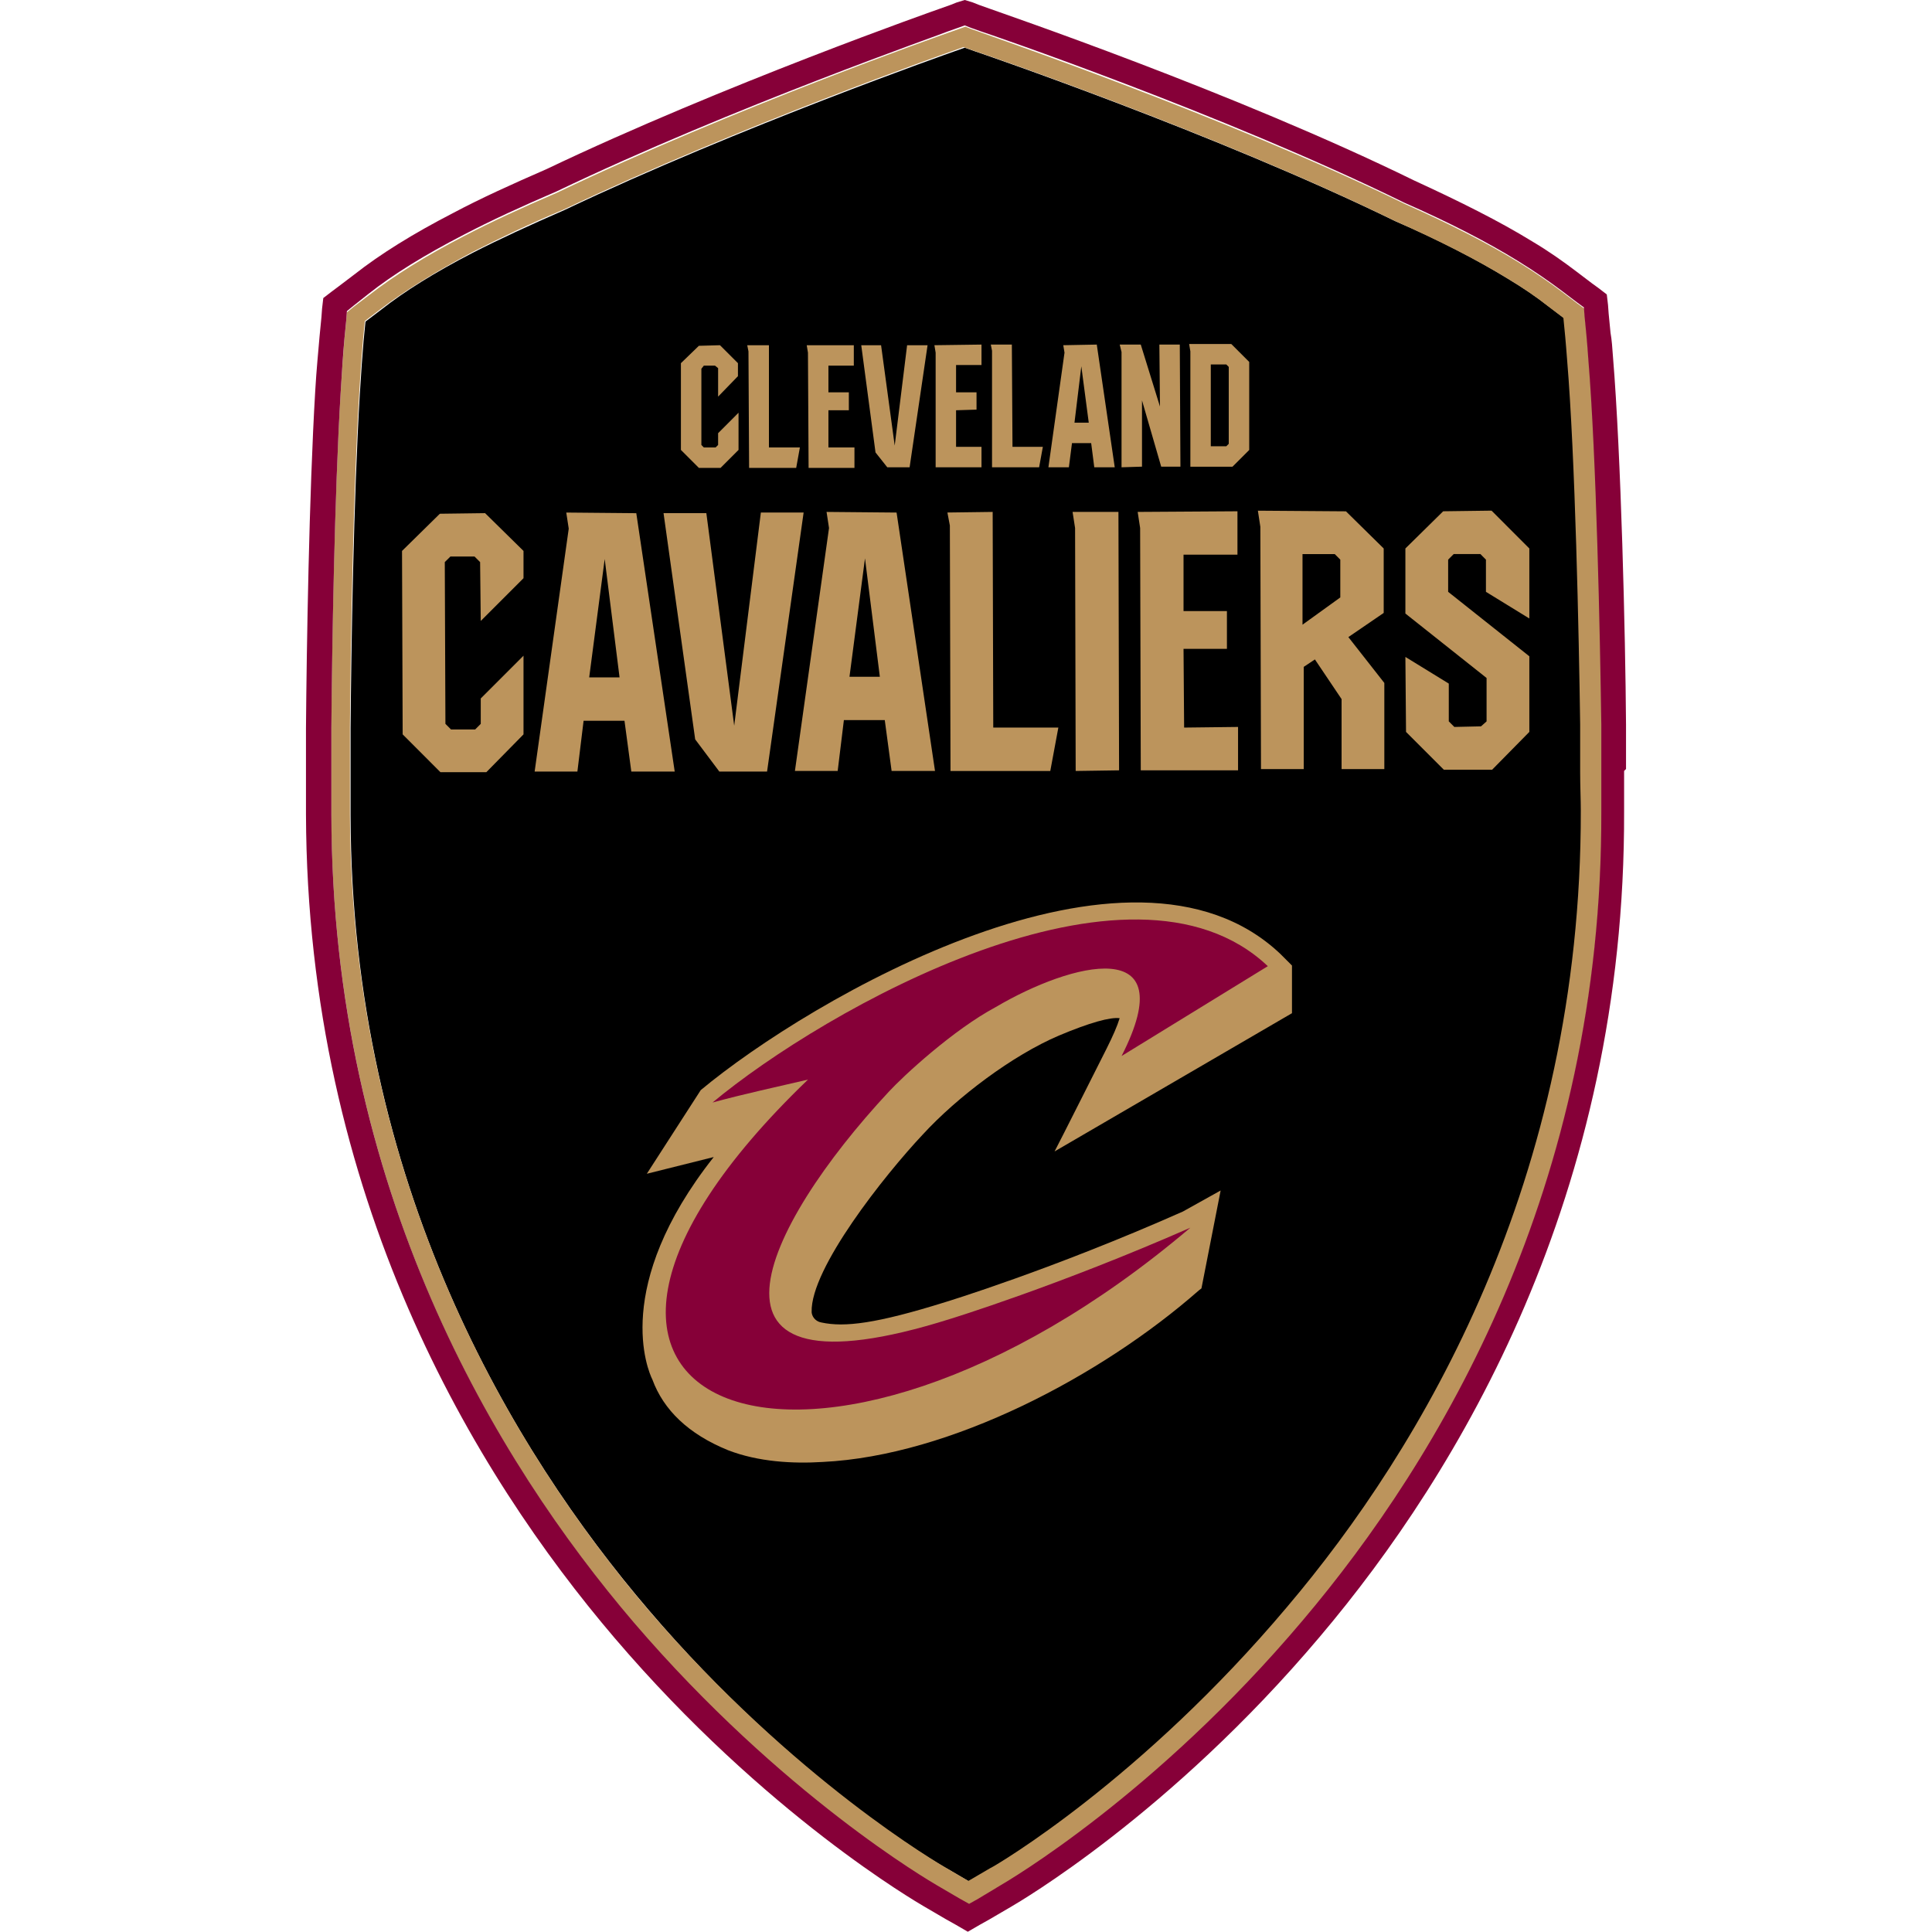 <?xml version="1.0" encoding="UTF-8"?>
<svg id="Layer" xmlns="http://www.w3.org/2000/svg" viewBox="-72.06 0 455 455">
  <defs>
    <style>
      .cls-1, .cls-2, .cls-3 {
        stroke-width: 0px;
      }

      .cls-2 {
        fill: #860038;
      }

      .cls-3 {
        fill: #bc945c;
      }
    </style>
  </defs>
  <path class="cls-1" d="m300.52,191.05c0-2.63,0-5.69-.15-9.05v-11.24c-.15-21.02-1.17-62.91-3.07-85.82-.15-2.04-.29-3.79-.44-5.55l-.44-4.38-3.65-2.77c-2.77-2.19-5.98-4.38-9.63-6.57-7.15-4.38-16.05-9.05-26.56-13.57-42.47-20.73-98.52-39.85-98.96-39.99l-2.48-.88-2.48.88c-.44.15-50.65,17.81-91.8,37.36-8.03,3.5-15.33,6.86-21.6,10.07-8.76,4.52-16.05,9.05-21.6,13.43l-3.65,2.77-.44,4.52c-.29,3.36-.58,7.44-.88,12.41-1.46,24.08-2.04,60.28-2.19,78.81v20.43c.15,87.13,38.24,149.89,70.2,187.26,34.44,40.43,68.74,60.13,70.2,60.86l5.25,3.07,5.25-3.07c1.46-.88,35.61-20.73,69.77-61.15,31.67-37.66,69.47-100.71,69.33-187.84"/>
  <path class="cls-3" d="m234.84,381.81c32.26-38.09,70.5-102.02,70.35-190.61v-20.29c-.15-21.16-1.17-63.2-3.07-86.11-.15-2.19-.29-3.94-.44-5.55l-.44-4.52-.15-2.04-1.61-1.17-3.65-2.77c-2.92-2.19-6.28-4.52-10.07-6.86-7.3-4.52-16.49-9.2-27-13.87C216.3,27.29,159.82,8.03,159.23,7.74l-2.48-.88-1.46-.58-1.61.58-2.48.88c-.44.15-50.65,17.81-92.1,37.66-8.17,3.5-15.47,6.86-21.89,10.22-9.05,4.67-16.49,9.34-22.33,13.87l-3.65,2.77-1.61,1.31-.15,2.04-.44,4.52c-.29,3.36-.58,7.59-.88,12.55-1.46,24.08-2.04,60.42-2.19,79.11v20.14c.29,88.59,38.82,152.37,71.22,190.32,35.03,41.01,69.91,61.15,71.37,61.88l5.25,3.07,2.34,1.31,2.34-1.31,5.25-3.07c1.46-1.02,36.34-21.16,71.08-62.32m-73.56,58.09l-5.25,3.07-5.25-3.07c-1.46-.88-35.61-20.58-70.2-60.86-31.82-37.36-69.91-100.12-70.2-187.26v-20.43c.15-18.54.73-54.88,2.19-78.81.29-4.96.58-9.05.88-12.41l.44-4.52,3.65-2.77c5.55-4.23,12.84-8.76,21.6-13.43,6.28-3.21,13.57-6.71,21.6-10.07C101.87,29.77,151.94,12.11,152.37,11.97l2.48-.88,2.48.88c.58.15,56.63,19.27,98.96,39.99,10.51,4.67,19.41,9.2,26.56,13.57,3.65,2.19,6.86,4.38,9.63,6.57l3.65,2.77.44,4.52c.15,1.61.29,3.5.44,5.4,1.9,22.77,2.77,64.66,3.07,85.82v11.24c0,3.36.15,6.42.15,9.05.15,87.13-37.51,150.19-69.18,187.55-34.3,40.72-68.31,60.72-69.77,61.45"/>
  <path class="cls-2" d="m310.88,181.13v-10.51c-.15-21.16-1.17-63.49-3.07-86.55-.15-2.19-.29-4.09-.58-5.69l-.44-4.52-.15-2.04-.29-2.48-1.9-1.46-1.61-1.17-3.65-2.77c-3.07-2.34-6.57-4.82-10.51-7.15-7.59-4.67-16.93-9.34-27.73-14.3C218.64,21.75,163.32,2.92,160.99,2.04l-2.48-.88-1.46-.58-1.9-.58-1.9.58-1.46.58-2.48.88c-.44.15-51.08,17.95-92.68,37.8-8.03,3.5-15.47,6.86-22.04,10.36-9.34,4.82-17.08,9.63-23.21,14.45l-3.65,2.77-1.75,1.31-1.9,1.46-.29,2.48-.15,2.04-.44,4.52c-.29,3.5-.73,7.74-1.02,12.84C.73,116.32.15,152.81,0,171.49v6.13h0v14.16c.29,90.34,39.7,155.29,72.68,193.97,35.61,41.74,71.37,62.32,72.83,63.2l5.25,3.07,2.34,1.31,2.77,1.61,2.77-1.61,2.34-1.31,5.25-3.07c1.46-.88,37.07-21.46,72.54-63.49,32.84-38.82,71.95-104.06,71.66-194.41v-9.49l.44-.44Zm-152.37,265.93l-2.34,1.31-2.34-1.31-5.25-3.07c-1.46-.88-36.34-21.02-71.37-61.88C44.81,344.16,6.13,280.37,5.98,191.78v-20.29c.15-18.54.73-55.02,2.19-79.11.29-4.96.58-9.2.88-12.55l.44-4.52.15-2.04,1.61-1.31,3.5-2.77c5.69-4.52,13.28-9.2,22.33-13.87,6.42-3.36,13.72-6.71,21.89-10.22C100.42,25.25,150.62,7.74,151.06,7.44l2.48-.88,1.61-.58,1.46.58,2.48.88c.58.15,57.07,19.41,99.54,40.28,10.65,4.67,19.7,9.34,27,13.87,3.79,2.34,7.15,4.67,10.07,6.86l3.65,2.77,1.61,1.17.15,2.04.44,4.52c.15,1.61.29,3.36.44,5.55,1.9,22.91,2.77,64.95,3.07,86.11v20.43c.29,88.59-38.09,152.52-70.35,190.61-34.74,41.16-69.62,61.45-71.08,62.32l-5.11,3.07Z"/>
  <path class="cls-3" d="m232.21,238.63v-11.24l-2.77-2.77c-35.32-33.42-110.92,10.8-136.47,32.11l-12.7,19.7,15.76-3.94c-24.08,30.5-15.47,50.35-14.45,52.4,2.63,7.15,8.47,12.84,17.81,16.64,7.15,2.77,15.33,3.21,22.33,2.77,30.07-1.46,65.68-20.29,88.59-40.43l.58-.44,4.52-23.06-8.9,4.96c-30.94,13.72-55.9,21.31-55.9,21.31-16.35,5.11-23.79,5.98-29.19,4.82l-.58-.15c-1.46-.58-1.75-1.9-1.75-2.34-.29-10.22,17.22-32.26,26.13-41.74,8.17-8.9,21.16-18.68,32.11-23.35,7.3-3.07,12.11-4.38,14.3-4.09-.58,1.9-1.61,4.23-3.07,7.15,0,0-11.68,23.21-12.26,24.23l55.9-32.55Z"/>
  <path class="cls-2" d="m162.45,237.17c-10.07,5.4-21.75,16.2-25.25,20-29.48,31.67-50.21,73.85,14.6,53.42,0,0,25.25-7.74,56.48-21.46-88.45,75.02-172.08,43.93-90.05-34.88-7.44,1.75-15.03,3.36-22.48,5.4,26.27-21.89,98.37-62.76,130.77-32.11l-34.44,21.16c14.74-28.9-11.82-22.04-29.63-11.53"/>
  <polygon class="cls-3" points="97.5 81.3 101.73 85.53 101.73 88.59 97.06 93.41 97.06 86.7 96.33 86.11 93.7 86.11 93.12 86.84 93.12 104.79 93.7 105.38 96.47 105.38 97.06 104.79 97.06 102.02 101.87 97.2 101.87 105.96 97.64 110.19 92.53 110.19 88.3 105.96 88.3 85.53 92.53 81.44 97.5 81.3"/>
  <polygon class="cls-3" points="109.03 81.3 109.03 105.38 116.32 105.38 115.45 110.19 104.36 110.19 104.21 82.76 103.92 81.3 109.03 81.3"/>
  <polygon class="cls-3" points="129.02 81.3 129.02 86.11 123.04 86.11 123.04 92.39 127.85 92.39 127.85 96.62 123.04 96.62 123.04 105.38 129.17 105.38 129.17 110.19 118.37 110.19 118.22 83.05 117.93 81.3 129.02 81.3"/>
  <polygon class="cls-3" points="146.39 81.3 142.16 110.05 136.9 110.05 134.13 106.55 130.77 81.3 135.44 81.3 138.65 104.94 141.57 81.3 146.39 81.3"/>
  <polygon class="cls-3" points="159.09 81.15 159.09 85.97 153.1 85.97 153.1 92.39 157.92 92.39 157.92 96.47 153.1 96.62 153.1 105.23 159.09 105.23 159.09 110.05 148.29 110.05 148.29 83.05 148 81.3 159.09 81.15"/>
  <polygon class="cls-3" points="166.24 81.15 166.39 105.23 173.54 105.23 172.66 110.05 161.57 110.05 161.57 82.61 161.28 81.15 166.24 81.15"/>
  <path class="cls-3" d="m186.24,81.15l4.23,28.9h-4.82l-.73-5.69h-4.52l-.73,5.69h-4.82l3.79-27-.29-1.75,7.88-.15Zm-5.25,18.39h3.36l-1.75-13.28-1.61,13.28Z"/>
  <polygon class="cls-3" points="205.94 109.9 201.41 109.9 196.89 94.29 196.89 94.29 196.89 109.9 192.07 110.05 192.07 82.9 191.64 81.15 196.6 81.15 201.12 95.74 200.98 81.15 205.79 81.15 205.94 109.9"/>
  <path class="cls-3" d="m222.14,85.24v20.73l-3.94,3.94h-9.92v-27.15l-.29-1.75h9.92l4.23,4.23Zm-4.82,1.17l-.58-.58h-3.65v19.27h3.65l.58-.58v-18.1Z"/>
  <polygon class="cls-3" points="42.18 120.85 51.23 129.75 51.23 136.17 41.16 146.24 41.01 132.38 39.7 131.07 34.01 131.07 32.69 132.38 32.84 170.47 34.15 171.79 39.85 171.79 41.16 170.47 41.16 164.49 51.23 154.42 51.23 172.95 42.47 181.86 31.67 181.86 22.77 172.95 22.62 129.75 31.53 120.99 42.18 120.85"/>
  <path class="cls-3" d="m77.79,120.85l9.05,60.86h-10.22l-1.61-11.97h-9.63l-1.46,11.97h-10.07l8.03-57.21-.58-3.79,16.49.15Zm-11.09,38.68h7.15l-3.5-27.88-3.65,27.88Z"/>
  <polygon class="cls-3" points="117.2 120.7 108.59 181.71 97.35 181.71 91.66 174.12 84.21 120.85 94.29 120.85 100.85 170.91 107.13 120.7 117.2 120.7"/>
  <path class="cls-3" d="m139.09,120.7l9.05,60.86h-10.22l-1.61-11.97h-9.63l-1.46,11.97h-10.07l8.03-57.21-.58-3.79,16.49.15Zm-11.09,38.68h7.15l-3.5-27.88-3.65,27.88Z"/>
  <polygon class="cls-3" points="161.72 120.56 161.86 171.35 177.19 171.35 175.29 181.57 151.79 181.57 151.64 123.77 151.06 120.7 161.72 120.56"/>
  <polygon class="cls-3" points="191.34 120.56 191.49 181.42 181.27 181.57 181.13 124.35 180.54 120.56 191.34 120.56"/>
  <polygon class="cls-3" points="219.37 120.41 219.37 130.63 206.67 130.63 206.67 143.91 216.89 143.91 216.89 152.81 206.67 152.81 206.81 171.35 219.51 171.2 219.51 181.42 196.6 181.42 196.45 124.35 195.87 120.56 219.37 120.41"/>
  <path class="cls-3" d="m244.91,120.41l8.9,8.76v15.18l-8.32,5.69,8.47,10.8v20.29h-10.07v-16.49l-6.28-9.34-2.63,1.75v24.08h-10.07l-.15-57.07-.58-3.79,20.73.15Zm-10.22,26.71l8.9-6.42v-8.9l-1.31-1.31h-7.59v16.64Z"/>
  <polygon class="cls-3" points="277.89 139.38 277.89 131.8 276.58 130.48 270.3 130.48 268.99 131.8 268.99 139.38 288.11 154.56 288.11 172.37 279.35 181.27 267.97 181.27 259.07 172.37 258.92 154.71 269.14 160.99 269.14 169.89 270.45 171.2 276.73 171.06 278.04 169.89 278.04 159.67 258.92 144.49 258.92 129.17 267.82 120.41 279.21 120.26 288.11 129.17 288.11 145.66 277.89 139.38"/>
</svg>